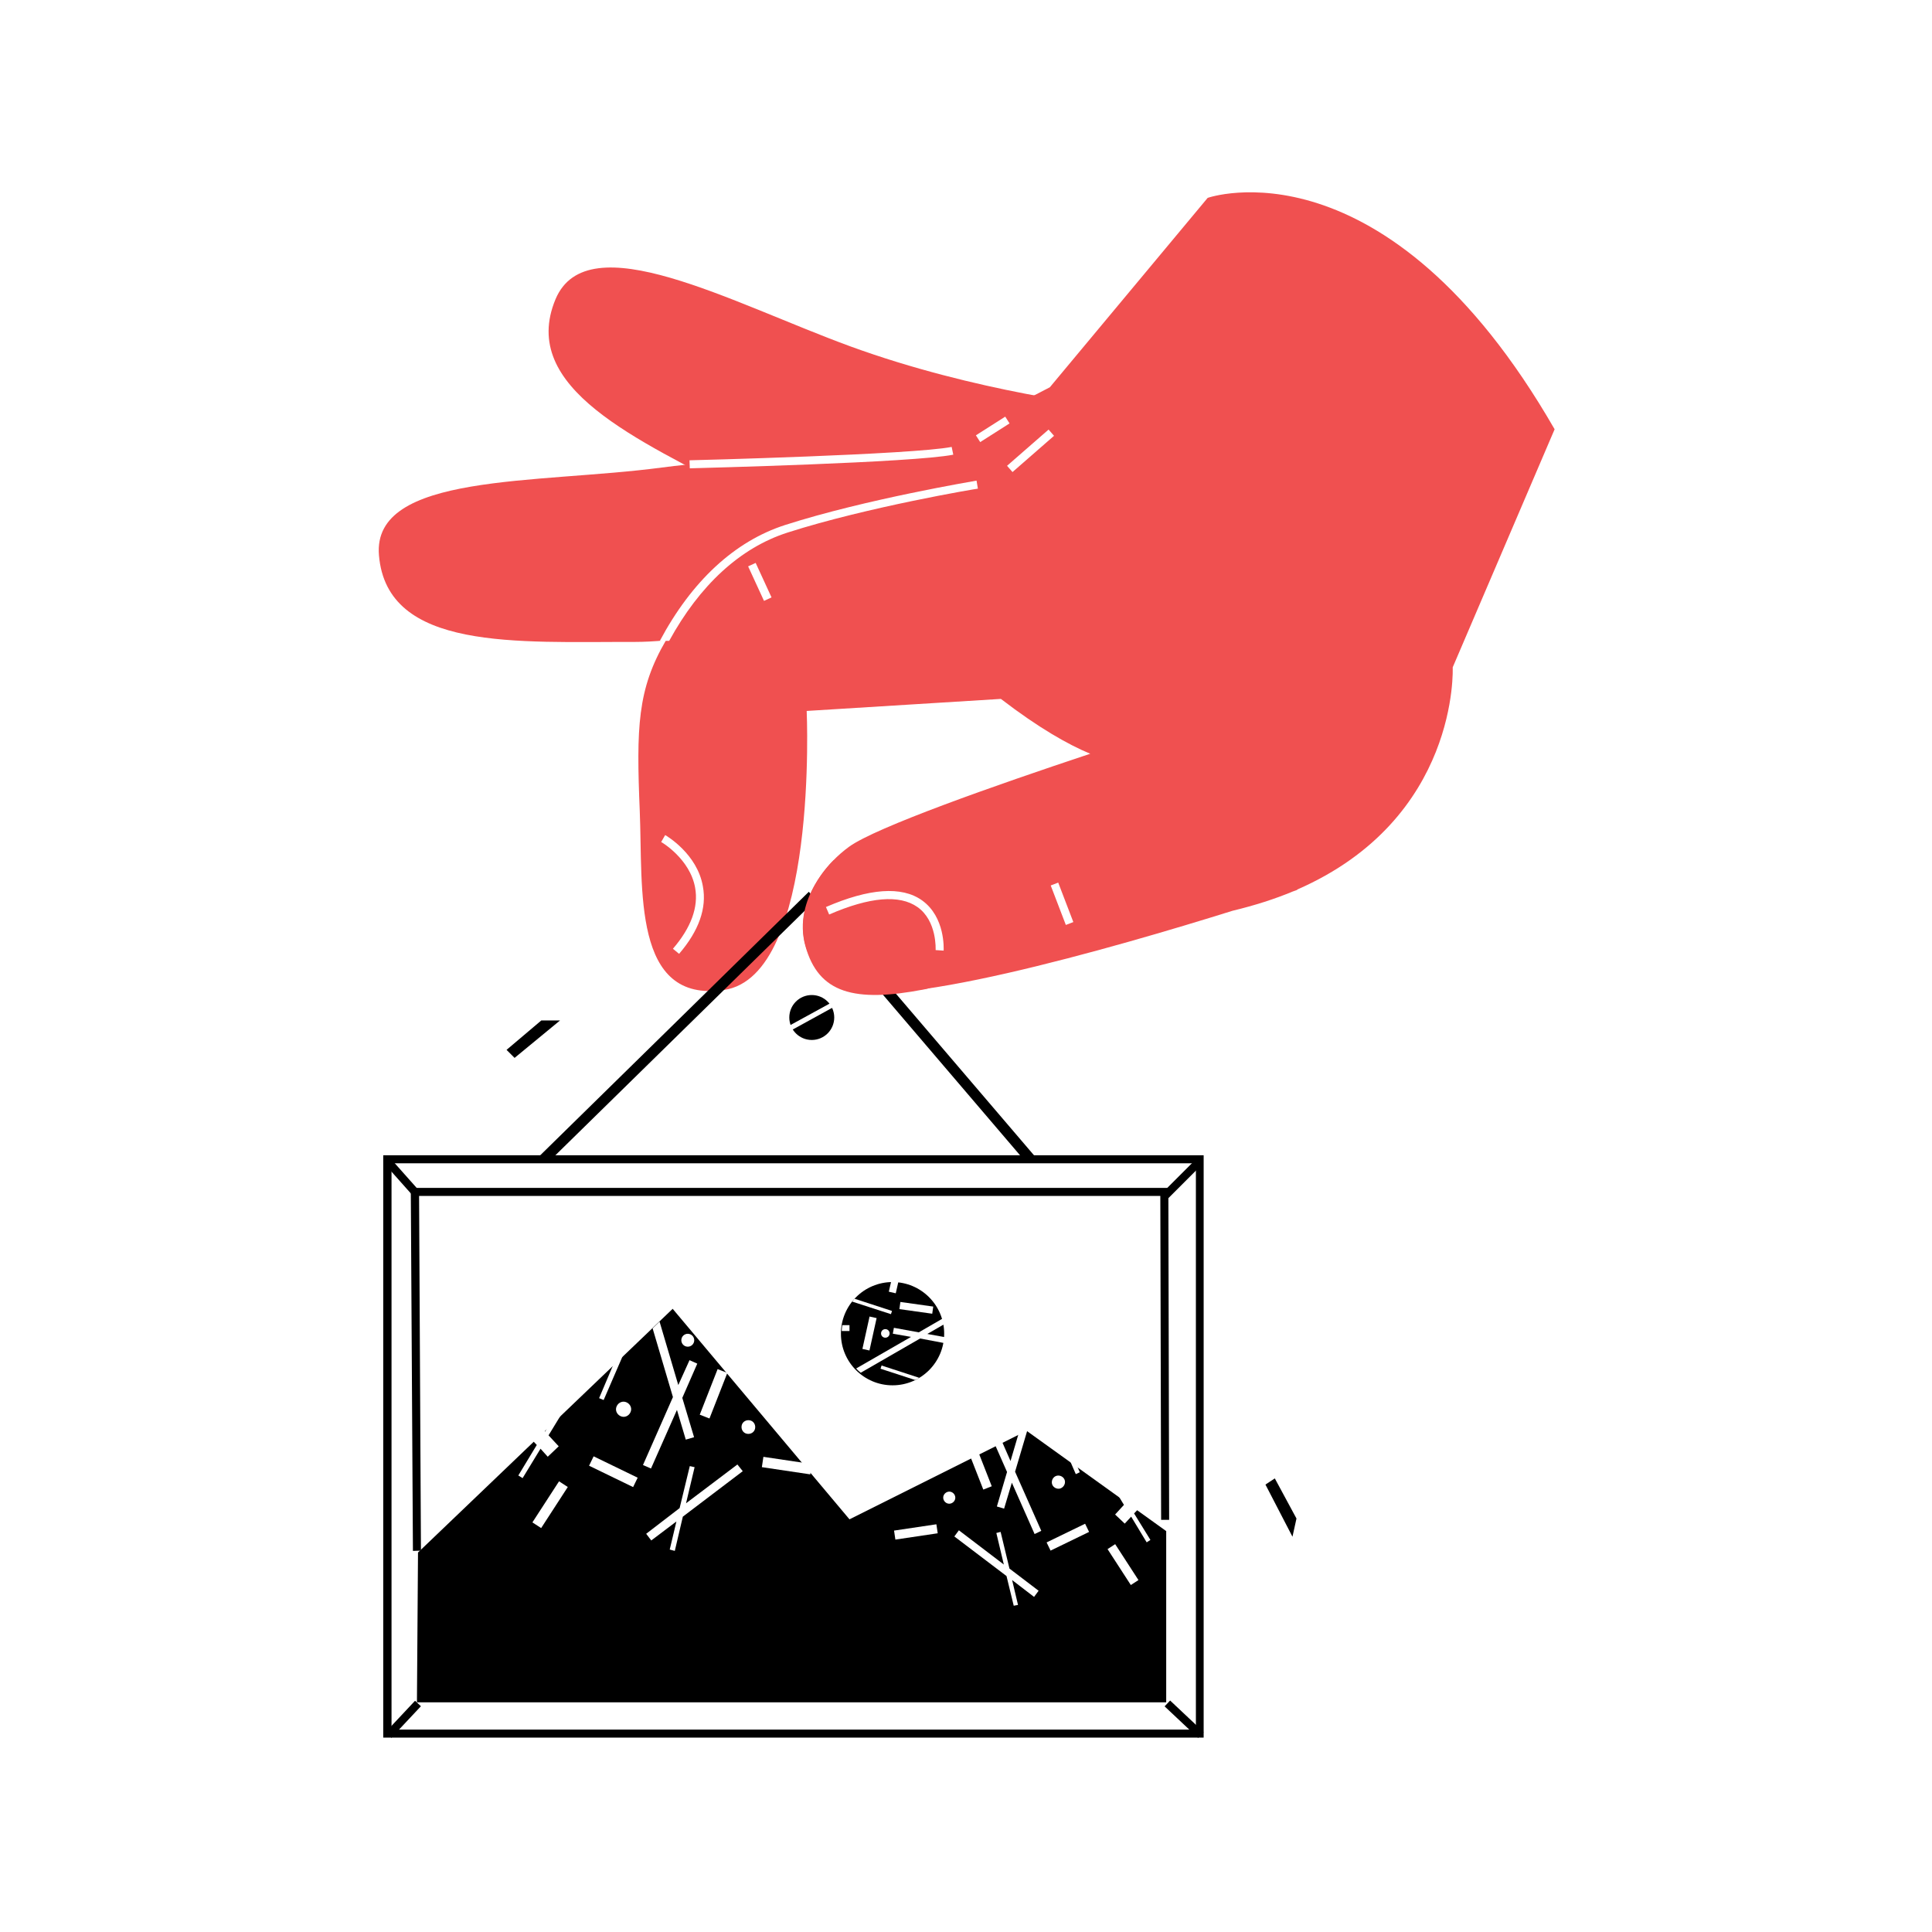 <svg width="1000" height="1000" viewBox="0 0 1000 1000" fill="none" xmlns="http://www.w3.org/2000/svg">
<rect width="1000" height="1000" fill="white"/>
<path d="M214.835 880.304L199.587 896.565L202.617 899.407L217.865 883.145L214.835 880.304Z" fill="black"/>
<path d="M201.682 599.119L198.577 601.879L214.86 620.195L217.964 617.436L201.682 599.119Z" fill="black"/>
<path d="M566.52 305.263C566.52 305.263 435.123 282.971 383.894 255.972C330.449 227.726 268.282 201.004 287.528 154.898C304.143 115.299 378.771 156.836 440.108 179.266C505.322 203.081 571.504 210.281 571.504 210.281L566.52 305.263Z" fill="#F05050"/>
<path d="M804.667 222.188C717.024 70.022 625.087 102.422 625.087 102.422L543.397 200.45C458.107 245.864 411.447 232.849 342.633 241.987C277.974 250.572 192.545 244.618 196.145 287.401C200.299 337.108 267.866 332.123 328.372 332.262C333.357 332.262 338.757 331.985 344.71 331.431C329.895 356.769 329.342 376.43 331.142 419.905C332.803 459.92 327.126 519.457 374.756 512.395C423.77 505.195 417.539 367.984 417.539 367.984L518.06 361.753C537.721 376.845 552.951 385.43 564.304 390.137C515.152 406.475 453.261 428.213 439.416 438.32C415.878 455.489 403.278 490.103 433.046 510.457C455.338 525.687 577.735 490.242 637.964 471.412C649.456 468.643 659.84 465.32 669.117 461.443C670.64 460.889 671.471 460.612 671.471 460.612L671.332 460.474C755.515 423.782 751.915 345.415 751.915 345.415L804.667 222.188Z" fill="#F05050"/>
<path d="M346.372 331.708C362.156 302.909 383.063 283.524 407.709 275.632C449.246 262.34 505.598 252.925 506.152 252.925L505.46 248.771C504.906 248.91 448.138 258.325 406.324 271.756C380.156 280.202 358.003 300.832 341.526 331.708" fill="white"/>
<path d="M542.741 222.343L521.252 241.097L524.074 244.33L545.563 225.577L542.741 222.343Z" fill="white"/>
<path d="M391.13 291.356L387.231 293.15L395.447 311.012L399.347 309.219L391.13 291.356Z" fill="white"/>
<path d="M547.731 456.834L543.852 458.32L551.677 478.748L555.556 477.262L547.731 456.834Z" fill="white"/>
<path d="M351.495 493.703L348.31 491.073C357.725 480.134 361.602 469.473 359.802 459.504C357.172 444.551 342.357 435.828 342.218 435.828L344.295 432.228C344.987 432.643 360.91 441.92 363.817 458.812C365.894 470.027 361.741 481.796 351.495 493.703Z" fill="white"/>
<path d="M357.033 242.402L356.895 238.249C358.002 238.249 472.23 235.341 492.583 231.326L493.414 235.341C472.646 239.495 361.741 242.264 357.033 242.402Z" fill="white"/>
<path d="M520.309 215.654L505.125 225.319L507.356 228.823L522.54 219.158L520.309 215.654Z" fill="white"/>
<path d="M262.051 622.884L258.174 619.008L418.647 461.581L551.151 616.654L546.997 620.254L418.37 469.612L262.051 622.884Z" fill="black"/>
<path d="M621.072 600.039H200.576V897.308H621.072V600.039Z" fill="white"/>
<path d="M623.01 899.385H198.36V597.962H623.01V899.385ZM202.653 895.231H618.995V602.116H202.653V895.231Z" fill="black"/>
<path d="M603.211 618.869H216.36V880.554H603.211V618.869Z" fill="white"/>
<path d="M216.36 803.571L348.172 677.437L439.692 786.403L531.351 740.573L603.626 792.495V881.108H215.806L216.36 803.571Z" fill="black"/>
<path d="M307.26 753.792L304.902 758.651L327.698 769.713L330.056 764.855L307.26 753.792Z" fill="white"/>
<path d="M289.355 766.728L275.571 787.989L280.102 790.927L293.886 769.666L289.355 766.728Z" fill="white"/>
<path d="M395.135 754.054L394.339 759.395L419.4 763.129L420.196 757.788L395.135 754.054Z" fill="white"/>
<path d="M371.438 708.65L362.189 732.24L367.217 734.211L376.465 710.621L371.438 708.65Z" fill="white"/>
<path d="M349.279 802.741L353.433 785.019L384.448 761.481L381.679 758.019L355.094 778.096L359.525 759.404L357.033 758.85L351.772 780.588L334.464 793.88L337.095 797.341L350.11 787.511L346.649 802.049L349.279 802.741Z" fill="white"/>
<path d="M383.894 737.805C383.478 739.743 384.586 741.682 386.525 742.097C388.463 742.512 390.401 741.405 390.817 739.466C391.232 737.528 390.124 735.59 388.186 735.174C386.248 734.759 384.309 735.867 383.894 737.805Z" fill="white"/>
<path d="M321.864 733.236C323.941 733.79 326.018 732.405 326.572 730.328C327.126 728.251 325.741 726.174 323.665 725.621C321.588 725.067 319.511 726.451 318.957 728.528C318.403 730.605 319.788 732.682 321.864 733.236Z" fill="white"/>
<path d="M355.233 696.959C357.033 697.374 358.833 696.267 359.248 694.467C359.664 692.667 358.556 690.867 356.756 690.451C354.956 690.036 353.156 691.144 352.741 692.944C352.325 694.744 353.433 696.544 355.233 696.959Z" fill="white"/>
<path d="M332.803 758.296L336.957 760.096L350.387 729.773L354.956 745.142L359.248 743.896L353.156 723.543L360.91 705.82L356.895 704.02L351.079 716.897L341.387 684.082L337.787 687.544L348.31 723.127L332.803 758.296Z" fill="white"/>
<path d="M317.434 706.374L310.096 723.682L312.45 724.651L322.28 701.944L317.434 706.374Z" fill="white"/>
<path d="M277.835 747.912L268.281 763.697L270.497 765.081L279.774 749.851L283.512 754.005L289.189 748.605L283.927 742.928L291.266 730.882L284.204 737.528L282.127 740.989L281.297 740.159L275.62 745.559L277.835 747.912Z" fill="white"/>
<path d="M561.651 788.683L541.72 798.355L543.775 802.59L563.706 792.918L561.651 788.683Z" fill="white"/>
<path d="M577.215 799.257L573.265 801.817L585.316 820.406L589.266 817.845L577.215 799.257Z" fill="white"/>
<path d="M484.668 788.966L462.756 792.231L463.45 796.887L485.362 793.622L484.668 788.966Z" fill="white"/>
<path d="M505.249 748.663L500.867 750.381L508.953 771.006L513.335 769.288L505.249 748.663Z" fill="white"/>
<path d="M524.705 831.124L520.967 815.755L493.968 795.264L496.321 792.079L519.582 809.802L515.706 793.464L517.921 792.91L522.49 811.879L537.582 823.371L535.228 826.555L523.875 817.832L526.921 830.709L524.705 831.124Z" fill="white"/>
<path d="M494.383 774.496C494.799 776.157 493.691 777.819 492.03 778.234C490.368 778.65 488.707 777.542 488.291 775.88C487.876 774.219 488.983 772.557 490.645 772.142C492.306 771.727 493.968 772.834 494.383 774.496Z" fill="white"/>
<path d="M548.659 770.48C546.859 770.896 544.92 769.788 544.505 767.988C544.09 766.188 545.197 764.25 546.997 763.834C548.797 763.419 550.736 764.527 551.151 766.327C551.566 768.127 550.459 769.926 548.659 770.48Z" fill="white"/>
<path d="M519.444 738.773C517.921 739.188 516.259 738.219 515.844 736.558C515.429 734.896 516.398 733.373 518.059 732.958C519.582 732.542 521.244 733.512 521.659 735.173C522.075 736.835 520.967 738.358 519.444 738.773Z" fill="white"/>
<path d="M538.966 792.357L535.505 794.018L523.736 767.435L519.721 780.865L515.983 779.757L521.244 761.896L514.459 746.527L518.06 744.866L523.044 756.219L531.49 727.559L534.674 730.466L525.398 761.758L538.966 792.357Z" fill="white"/>
<path d="M552.397 747.081L558.905 762.034L556.828 763.004L548.243 743.204L552.397 747.081Z" fill="white"/>
<path d="M587.011 783.357L595.457 797.065L593.519 798.311L585.489 785.019L582.165 788.619L577.181 783.911L581.75 778.927L575.381 768.404L581.473 774.219L583.412 777.265L583.965 776.573L588.95 781.28L587.011 783.357Z" fill="white"/>
<path d="M461.984 717.036C476.742 717.036 488.706 705.071 488.706 690.313C488.706 675.555 476.742 663.591 461.984 663.591C447.226 663.591 435.262 675.555 435.262 690.313C435.262 705.071 447.226 717.036 461.984 717.036Z" fill="black"/>
<path d="M450.086 681.438L446.381 698.202L450.031 699.009L453.736 682.245L450.086 681.438Z" fill="white"/>
<path d="M466.042 673.894L465.523 677.596L482.525 679.98L483.044 676.278L466.042 673.894Z" fill="white"/>
<path d="M460.461 690.175C460.461 688.929 459.492 687.96 458.246 687.96C457 687.96 456.031 688.929 456.031 690.175C456.031 691.421 457 692.39 458.246 692.39C459.492 692.39 460.461 691.421 460.461 690.175Z" fill="white"/>
<path d="M441.077 673.699L461.153 680.206L461.707 678.545L442.185 672.176C441.908 672.73 441.492 673.283 441.077 673.699Z" fill="white"/>
<path d="M439.692 688.93V685.884H435.954C435.816 686.853 435.677 687.96 435.677 688.93H439.692Z" fill="white"/>
<path d="M475.83 713.159L456.307 706.79L455.754 708.452L473.615 714.267C474.445 713.99 475.138 713.575 475.83 713.159Z" fill="white"/>
<path d="M488.706 695.16C488.845 694.191 488.983 693.222 489.122 692.114L479.984 690.453L488.845 685.33C488.706 684.637 488.568 683.807 488.429 683.114L488.014 682.422L475.553 689.622L462.676 687.268L462.122 690.314L471.538 691.976L443.154 708.314C443.846 709.144 444.677 709.837 445.508 710.529L476.245 692.806L488.706 695.16Z" fill="white"/>
<path d="M465.03 663.314C464.2 663.176 463.23 663.176 462.399 663.176C461.984 663.176 461.707 663.176 461.292 663.176L460.046 668.576L463.646 669.407L465.03 663.314Z" fill="white"/>
<path d="M213.729 802.741L212.622 614.854H604.734L605.149 786.68H600.996L600.58 619.007H216.914L217.883 802.602L213.729 802.741Z" fill="black"/>
<path d="M605.647 880.184L602.8 883.209L620.142 899.531L622.989 896.507L605.647 880.184Z" fill="black"/>
<path d="M619.9 599.137L601.592 617.445L604.529 620.382L622.837 602.074L619.9 599.137Z" fill="black"/>
<path d="M214.835 880.303L199.587 896.565L202.617 899.406L217.865 883.144L214.835 880.303Z" fill="black"/>
<path d="M201.682 599.119L198.577 601.878L214.86 620.195L217.964 617.435L201.682 599.119Z" fill="black"/>
<path d="M431.524 445.243C431.524 445.243 410.063 464.904 416.847 489.549C423.631 514.195 442.323 519.041 478.322 512.118C514.321 505.195 431.524 445.243 431.524 445.243Z" fill="#F05050"/>
<path d="M488.429 492.041L484.276 491.764C484.276 491.626 485.106 476.673 474.861 469.473C465.584 462.965 450.215 464.211 429.169 473.35L427.508 469.473C449.938 459.781 466.692 458.535 477.215 466.011C489.399 474.734 488.429 491.349 488.429 492.041Z" fill="white"/>
<path d="M420.17 538.287C426.593 538.287 431.8 533.08 431.8 526.656C431.8 520.233 426.593 515.026 420.17 515.026C413.746 515.026 408.539 520.233 408.539 526.656C408.539 533.08 413.746 538.287 420.17 538.287Z" fill="black"/>
<path d="M405.632 532.472L434.708 516.549V519.457L408.539 533.856L405.632 532.472Z" fill="white"/>
<path d="M671.056 785.988L659.84 765.22L654.994 768.404L668.979 795.404L671.056 785.988Z" fill="black"/>
<path d="M280.189 528.18L262.19 543.41L266.343 547.564L289.881 528.18H280.189Z" fill="black"/>
</svg>
